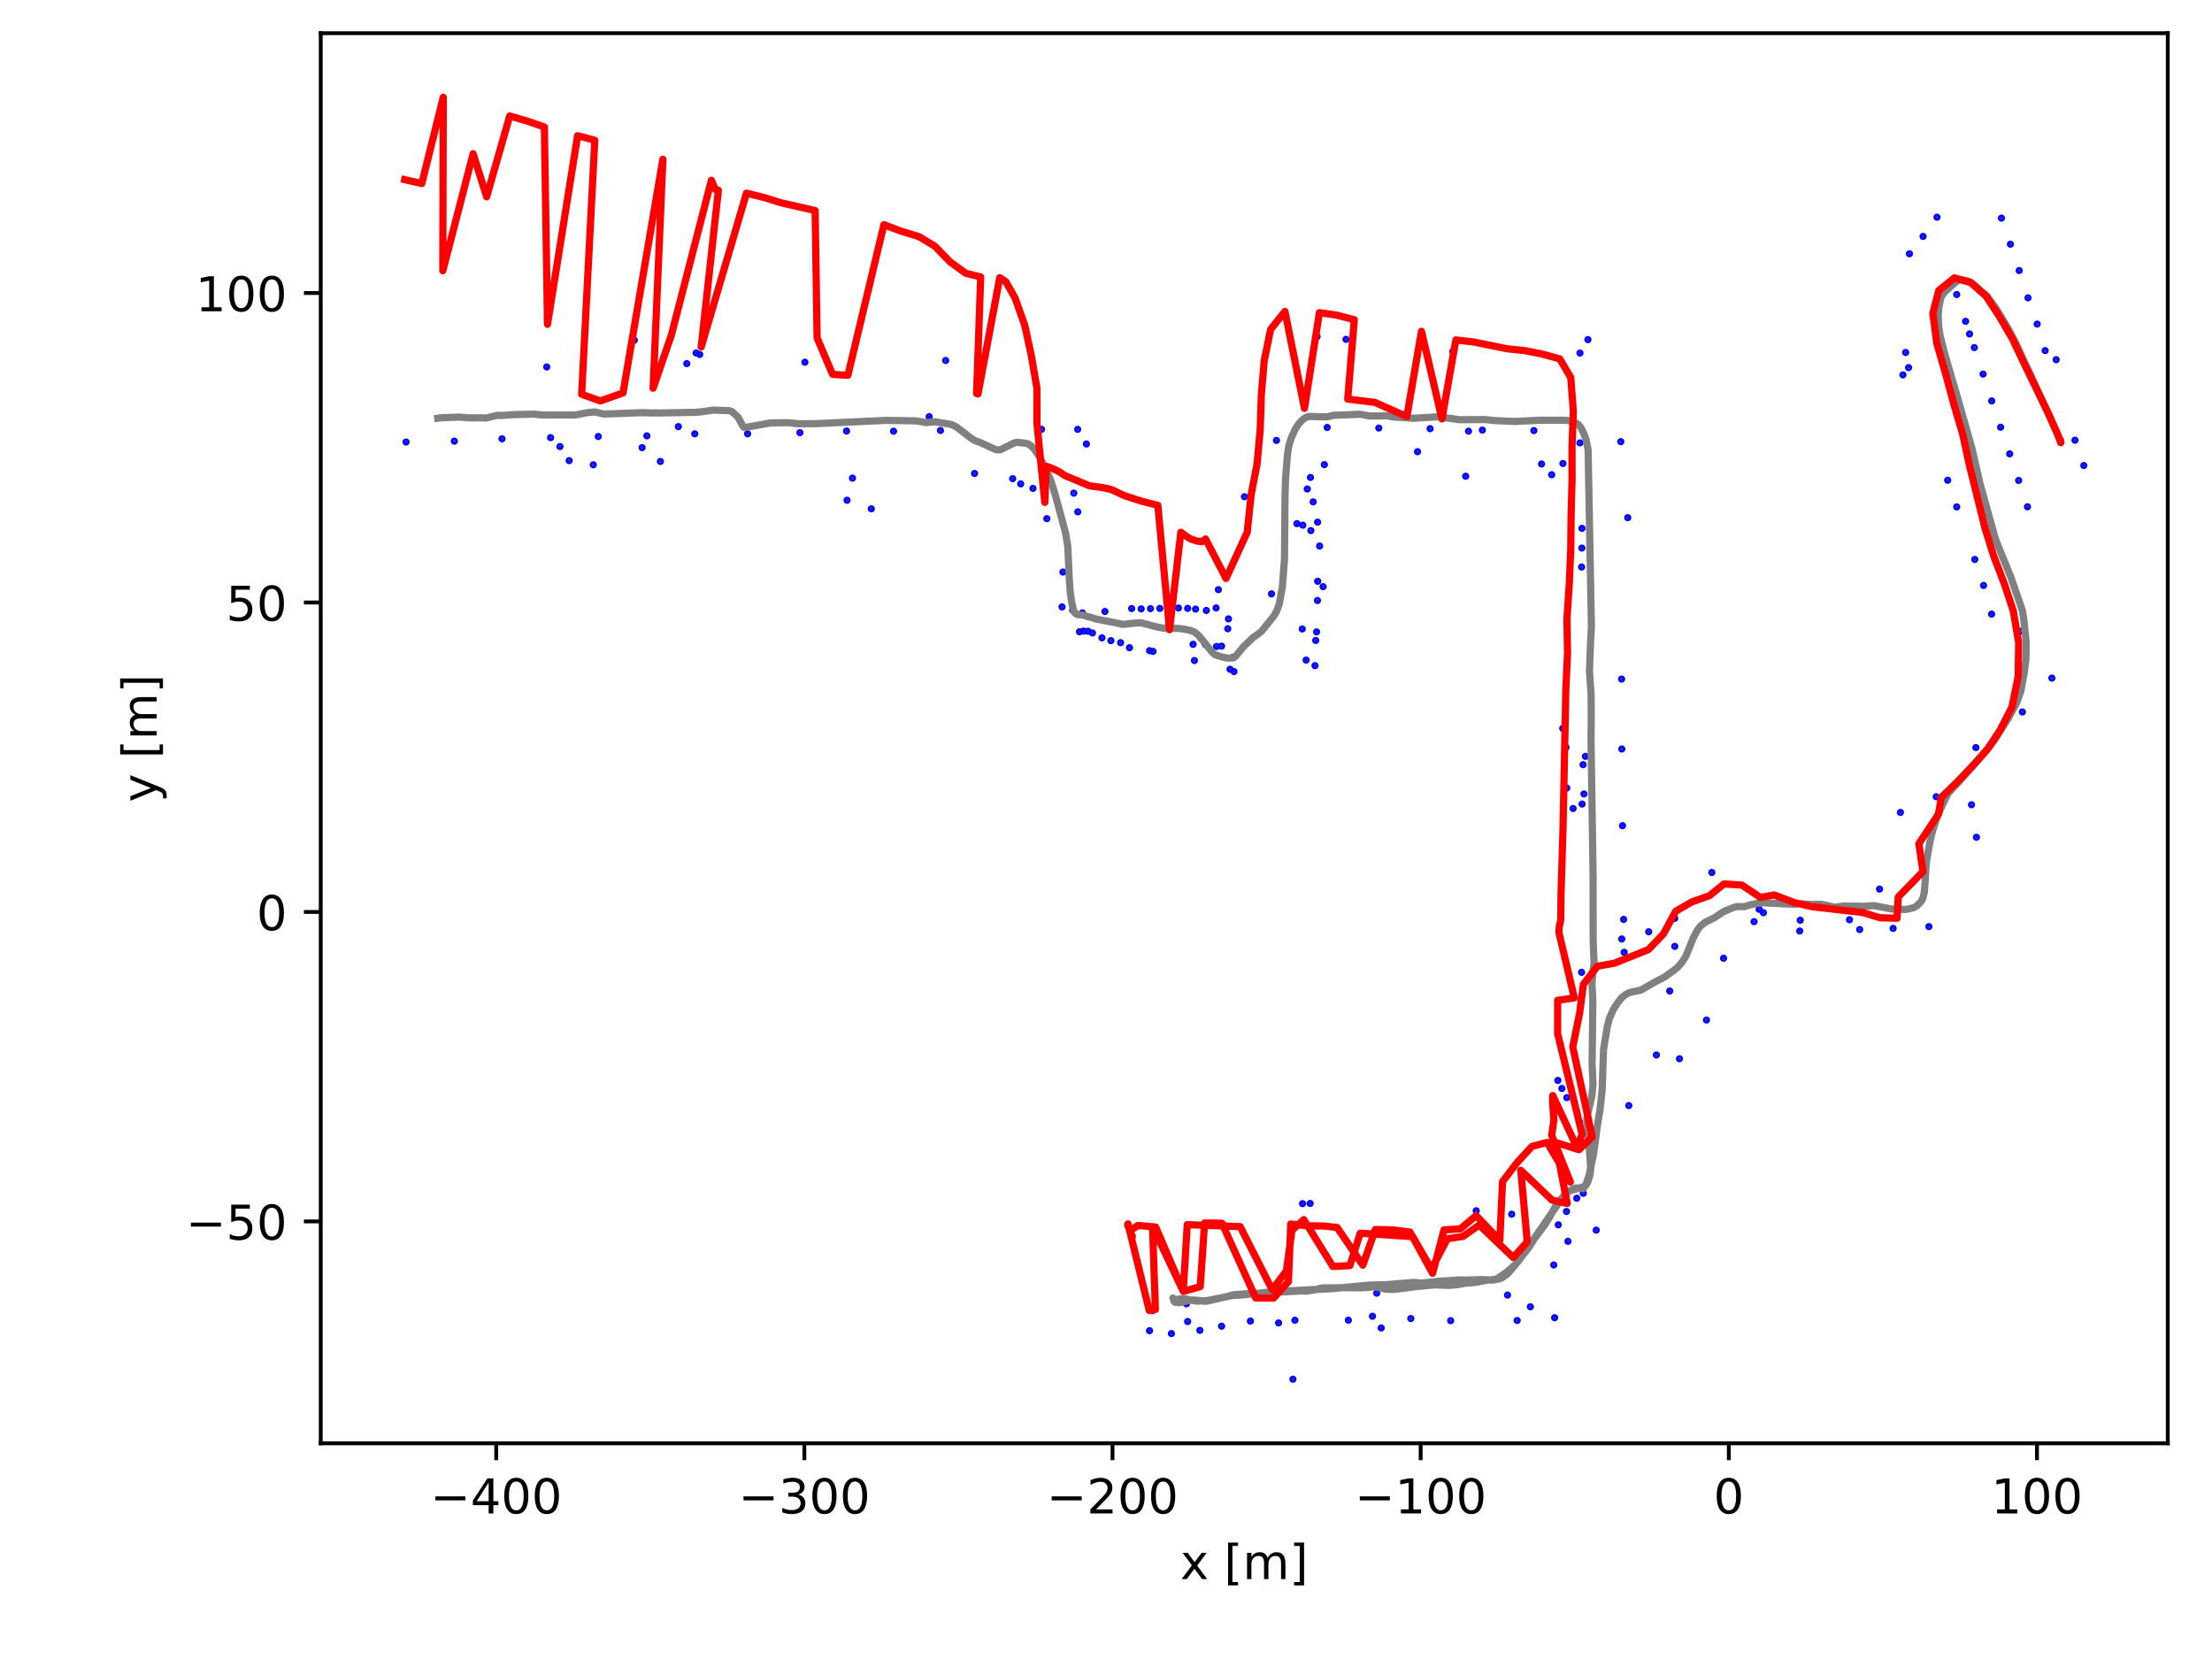 <?xml version="1.0" encoding="utf-8" standalone="no"?>
<!DOCTYPE svg PUBLIC "-//W3C//DTD SVG 1.1//EN"
  "http://www.w3.org/Graphics/SVG/1.1/DTD/svg11.dtd">
<!-- Created with matplotlib (https://matplotlib.org/) -->
<svg height="345.6pt" version="1.1" viewBox="0 0 460.8 345.6" width="460.8pt" xmlns="http://www.w3.org/2000/svg" xmlns:xlink="http://www.w3.org/1999/xlink">
 <defs>
  <style type="text/css">
*{stroke-linecap:butt;stroke-linejoin:round;}
  </style>
 </defs>
 <g id="figure_1">
  <g id="patch_1">
   <path d="M 0 345.6 
L 460.8 345.6 
L 460.8 0 
L 0 0 
z
" style="fill:#ffffff;"/>
  </g>
  <g id="axes_1">
   <g id="patch_2">
    <path d="M 66.816 300.672 
L 451.584 300.672 
L 451.584 6.912 
L 66.816 6.912 
z
" style="fill:#ffffff;"/>
   </g>
   <g id="PathCollection_1">
    <defs>
     <path d="M 0 0.25 
C 0.066 0.25 0.13 0.224 0.177 0.177 
C 0.224 0.13 0.25 0.066 0.25 0 
C 0.25 -0.066 0.224 -0.13 0.177 -0.177 
C 0.13 -0.224 0.066 -0.25 0 -0.25 
C -0.066 -0.25 -0.13 -0.224 -0.177 -0.177 
C -0.224 -0.13 -0.25 -0.066 -0.25 0 
C -0.25 0.066 -0.224 0.13 -0.177 0.177 
C -0.13 0.224 -0.066 0.25 0 0.25 
z
" id="mb27297c314" style="stroke:#0000ff;"/>
    </defs>
    <g clip-path="url(#p3614ee6bca)">
     <use style="fill:#0000ff;stroke:#0000ff;" x="432.252" xlink:href="#mb27297c314" y="91.705"/>
     <use style="fill:#0000ff;stroke:#0000ff;" x="434.095" xlink:href="#mb27297c314" y="96.971"/>
     <use style="fill:#0000ff;stroke:#0000ff;" x="422.361" xlink:href="#mb27297c314" y="105.574"/>
     <use style="fill:#0000ff;stroke:#0000ff;" x="428.337" xlink:href="#mb27297c314" y="74.93"/>
     <use style="fill:#0000ff;stroke:#0000ff;" x="420.519" xlink:href="#mb27297c314" y="100.084"/>
     <use style="fill:#0000ff;stroke:#0000ff;" x="426.044" xlink:href="#mb27297c314" y="73.035"/>
     <use style="fill:#0000ff;stroke:#0000ff;" x="418.654" xlink:href="#mb27297c314" y="94.546"/>
     <use style="fill:#0000ff;stroke:#0000ff;" x="416.764" xlink:href="#mb27297c314" y="88.998"/>
     <use style="fill:#0000ff;stroke:#0000ff;" x="424.383" xlink:href="#mb27297c314" y="67.509"/>
     <use style="fill:#0000ff;stroke:#0000ff;" x="422.474" xlink:href="#mb27297c314" y="62.045"/>
     <use style="fill:#0000ff;stroke:#0000ff;" x="414.91" xlink:href="#mb27297c314" y="83.525"/>
     <use style="fill:#0000ff;stroke:#0000ff;" x="413.113" xlink:href="#mb27297c314" y="77.927"/>
     <use style="fill:#0000ff;stroke:#0000ff;" x="420.637" xlink:href="#mb27297c314" y="56.358"/>
     <use style="fill:#0000ff;stroke:#0000ff;" x="411.285" xlink:href="#mb27297c314" y="72.407"/>
     <use style="fill:#0000ff;stroke:#0000ff;" x="410.293" xlink:href="#mb27297c314" y="69.572"/>
     <use style="fill:#0000ff;stroke:#0000ff;" x="418.807" xlink:href="#mb27297c314" y="50.867"/>
     <use style="fill:#0000ff;stroke:#0000ff;" x="409.463" xlink:href="#mb27297c314" y="66.941"/>
     <use style="fill:#0000ff;stroke:#0000ff;" x="407.616" xlink:href="#mb27297c314" y="61.349"/>
     <use style="fill:#0000ff;stroke:#0000ff;" x="416.938" xlink:href="#mb27297c314" y="45.436"/>
     <use style="fill:#0000ff;stroke:#0000ff;" x="403.512" xlink:href="#mb27297c314" y="45.249"/>
     <use style="fill:#0000ff;stroke:#0000ff;" x="400.606" xlink:href="#mb27297c314" y="49.253"/>
     <use style="fill:#0000ff;stroke:#0000ff;" x="396.978" xlink:href="#mb27297c314" y="73.432"/>
     <use style="fill:#0000ff;stroke:#0000ff;" x="396.419" xlink:href="#mb27297c314" y="78.096"/>
     <use style="fill:#0000ff;stroke:#0000ff;" x="397.771" xlink:href="#mb27297c314" y="52.863"/>
     <use style="fill:#0000ff;stroke:#0000ff;" x="397.594" xlink:href="#mb27297c314" y="76.582"/>
     <use style="fill:#0000ff;stroke:#0000ff;" x="405.737" xlink:href="#mb27297c314" y="100.045"/>
     <use style="fill:#0000ff;stroke:#0000ff;" x="407.622" xlink:href="#mb27297c314" y="105.597"/>
     <use style="fill:#0000ff;stroke:#0000ff;" x="411.385" xlink:href="#mb27297c314" y="116.543"/>
     <use style="fill:#0000ff;stroke:#0000ff;" x="413.21" xlink:href="#mb27297c314" y="121.959"/>
     <use style="fill:#0000ff;stroke:#0000ff;" x="414.889" xlink:href="#mb27297c314" y="127.938"/>
     <use style="fill:#0000ff;stroke:#0000ff;" x="420.847" xlink:href="#mb27297c314" y="131.524"/>
     <use style="fill:#0000ff;stroke:#0000ff;" x="427.446" xlink:href="#mb27297c314" y="141.254"/>
     <use style="fill:#0000ff;stroke:#0000ff;" x="421.294" xlink:href="#mb27297c314" y="148.315"/>
     <use style="fill:#0000ff;stroke:#0000ff;" x="411.607" xlink:href="#mb27297c314" y="155.738"/>
     <use style="fill:#0000ff;stroke:#0000ff;" x="410.699" xlink:href="#mb27297c314" y="167.641"/>
     <use style="fill:#0000ff;stroke:#0000ff;" x="411.731" xlink:href="#mb27297c314" y="174.416"/>
     <use style="fill:#0000ff;stroke:#0000ff;" x="403.35" xlink:href="#mb27297c314" y="165.976"/>
     <use style="fill:#0000ff;stroke:#0000ff;" x="395.895" xlink:href="#mb27297c314" y="169.238"/>
     <use style="fill:#0000ff;stroke:#0000ff;" x="401.831" xlink:href="#mb27297c314" y="193.024"/>
     <use style="fill:#0000ff;stroke:#0000ff;" x="394.369" xlink:href="#mb27297c314" y="193.398"/>
     <use style="fill:#0000ff;stroke:#0000ff;" x="391.54" xlink:href="#mb27297c314" y="185.219"/>
     <use style="fill:#0000ff;stroke:#0000ff;" x="387.407" xlink:href="#mb27297c314" y="193.64"/>
     <use style="fill:#0000ff;stroke:#0000ff;" x="385.286" xlink:href="#mb27297c314" y="191.599"/>
     <use style="fill:#0000ff;stroke:#0000ff;" x="374.914" xlink:href="#mb27297c314" y="193.94"/>
     <use style="fill:#0000ff;stroke:#0000ff;" x="375.02" xlink:href="#mb27297c314" y="191.702"/>
     <use style="fill:#0000ff;stroke:#0000ff;" x="367.352" xlink:href="#mb27297c314" y="190.129"/>
     <use style="fill:#0000ff;stroke:#0000ff;" x="366.461" xlink:href="#mb27297c314" y="189.426"/>
     <use style="fill:#0000ff;stroke:#0000ff;" x="365.402" xlink:href="#mb27297c314" y="191.994"/>
     <use style="fill:#0000ff;stroke:#0000ff;" x="356.608" xlink:href="#mb27297c314" y="181.751"/>
     <use style="fill:#0000ff;stroke:#0000ff;" x="359.046" xlink:href="#mb27297c314" y="199.626"/>
     <use style="fill:#0000ff;stroke:#0000ff;" x="348.867" xlink:href="#mb27297c314" y="191.306"/>
     <use style="fill:#0000ff;stroke:#0000ff;" x="348.888" xlink:href="#mb27297c314" y="197.15"/>
     <use style="fill:#0000ff;stroke:#0000ff;" x="355.486" xlink:href="#mb27297c314" y="212.497"/>
     <use style="fill:#0000ff;stroke:#0000ff;" x="343.453" xlink:href="#mb27297c314" y="194.105"/>
     <use style="fill:#0000ff;stroke:#0000ff;" x="345.053" xlink:href="#mb27297c314" y="219.774"/>
     <use style="fill:#0000ff;stroke:#0000ff;" x="347.835" xlink:href="#mb27297c314" y="206.443"/>
     <use style="fill:#0000ff;stroke:#0000ff;" x="349.864" xlink:href="#mb27297c314" y="220.555"/>
     <use style="fill:#0000ff;stroke:#0000ff;" x="338.341" xlink:href="#mb27297c314" y="198.38"/>
     <use style="fill:#0000ff;stroke:#0000ff;" x="337.843" xlink:href="#mb27297c314" y="195.604"/>
     <use style="fill:#0000ff;stroke:#0000ff;" x="338.231" xlink:href="#mb27297c314" y="191.528"/>
     <use style="fill:#0000ff;stroke:#0000ff;" x="329.467" xlink:href="#mb27297c314" y="202.552"/>
     <use style="fill:#0000ff;stroke:#0000ff;" x="339.303" xlink:href="#mb27297c314" y="230.311"/>
     <use style="fill:#0000ff;stroke:#0000ff;" x="329.062" xlink:href="#mb27297c314" y="233.78"/>
     <use style="fill:#0000ff;stroke:#0000ff;" x="325.367" xlink:href="#mb27297c314" y="226.752"/>
     <use style="fill:#0000ff;stroke:#0000ff;" x="328.473" xlink:href="#mb27297c314" y="249.614"/>
     <use style="fill:#0000ff;stroke:#0000ff;" x="324.53" xlink:href="#mb27297c314" y="225.067"/>
     <use style="fill:#0000ff;stroke:#0000ff;" x="332.519" xlink:href="#mb27297c314" y="256.265"/>
     <use style="fill:#0000ff;stroke:#0000ff;" x="324.619" xlink:href="#mb27297c314" y="255.151"/>
     <use style="fill:#0000ff;stroke:#0000ff;" x="326.329" xlink:href="#mb27297c314" y="252.373"/>
     <use style="fill:#0000ff;stroke:#0000ff;" x="326.637" xlink:href="#mb27297c314" y="258.591"/>
     <use style="fill:#0000ff;stroke:#0000ff;" x="323.676" xlink:href="#mb27297c314" y="263.516"/>
     <use style="fill:#0000ff;stroke:#0000ff;" x="314.914" xlink:href="#mb27297c314" y="252.942"/>
     <use style="fill:#0000ff;stroke:#0000ff;" x="323.857" xlink:href="#mb27297c314" y="274.505"/>
     <use style="fill:#0000ff;stroke:#0000ff;" x="314.048" xlink:href="#mb27297c314" y="269.793"/>
     <use style="fill:#0000ff;stroke:#0000ff;" x="318.801" xlink:href="#mb27297c314" y="272.227"/>
     <use style="fill:#0000ff;stroke:#0000ff;" x="302.197" xlink:href="#mb27297c314" y="275.118"/>
     <use style="fill:#0000ff;stroke:#0000ff;" x="316.05" xlink:href="#mb27297c314" y="275.08"/>
     <use style="fill:#0000ff;stroke:#0000ff;" x="307.521" xlink:href="#mb27297c314" y="252.223"/>
     <use style="fill:#0000ff;stroke:#0000ff;" x="293.893" xlink:href="#mb27297c314" y="274.674"/>
     <use style="fill:#0000ff;stroke:#0000ff;" x="286.795" xlink:href="#mb27297c314" y="269.389"/>
     <use style="fill:#0000ff;stroke:#0000ff;" x="285.907" xlink:href="#mb27297c314" y="274.205"/>
     <use style="fill:#0000ff;stroke:#0000ff;" x="287.728" xlink:href="#mb27297c314" y="276.639"/>
     <use style="fill:#0000ff;stroke:#0000ff;" x="280.885" xlink:href="#mb27297c314" y="275.022"/>
     <use style="fill:#0000ff;stroke:#0000ff;" x="272.929" xlink:href="#mb27297c314" y="250.701"/>
     <use style="fill:#0000ff;stroke:#0000ff;" x="269.751" xlink:href="#mb27297c314" y="275.029"/>
     <use style="fill:#0000ff;stroke:#0000ff;" x="266.352" xlink:href="#mb27297c314" y="275.588"/>
     <use style="fill:#0000ff;stroke:#0000ff;" x="271.349" xlink:href="#mb27297c314" y="250.739"/>
     <use style="fill:#0000ff;stroke:#0000ff;" x="260.48" xlink:href="#mb27297c314" y="275.21"/>
     <use style="fill:#0000ff;stroke:#0000ff;" x="269.339" xlink:href="#mb27297c314" y="287.319"/>
     <use style="fill:#0000ff;stroke:#0000ff;" x="254.476" xlink:href="#mb27297c314" y="276.274"/>
     <use style="fill:#0000ff;stroke:#0000ff;" x="244.029" xlink:href="#mb27297c314" y="277.807"/>
     <use style="fill:#0000ff;stroke:#0000ff;" x="239.469" xlink:href="#mb27297c314" y="277.212"/>
     <use style="fill:#0000ff;stroke:#0000ff;" x="240.071" xlink:href="#mb27297c314" y="273.022"/>
     <use style="fill:#0000ff;stroke:#0000ff;" x="247.152" xlink:href="#mb27297c314" y="271.615"/>
     <use style="fill:#0000ff;stroke:#0000ff;" x="249.96" xlink:href="#mb27297c314" y="277.138"/>
     <use style="fill:#0000ff;stroke:#0000ff;" x="247.41" xlink:href="#mb27297c314" y="275.294"/>
     <use style="fill:#0000ff;stroke:#0000ff;" x="329.822" xlink:href="#mb27297c314" y="248.583"/>
     <use style="fill:#0000ff;stroke:#0000ff;" x="330.806" xlink:href="#mb27297c314" y="238.517"/>
     <use style="fill:#0000ff;stroke:#0000ff;" x="326.401" xlink:href="#mb27297c314" y="228.655"/>
     <use style="fill:#0000ff;stroke:#0000ff;" x="338" xlink:href="#mb27297c314" y="172.008"/>
     <use style="fill:#0000ff;stroke:#0000ff;" x="329.578" xlink:href="#mb27297c314" y="167.502"/>
     <use style="fill:#0000ff;stroke:#0000ff;" x="327.703" xlink:href="#mb27297c314" y="168.428"/>
     <use style="fill:#0000ff;stroke:#0000ff;" x="329.777" xlink:href="#mb27297c314" y="159.29"/>
     <use style="fill:#0000ff;stroke:#0000ff;" x="330.276" xlink:href="#mb27297c314" y="157.567"/>
     <use style="fill:#0000ff;stroke:#0000ff;" x="337.849" xlink:href="#mb27297c314" y="156.031"/>
     <use style="fill:#0000ff;stroke:#0000ff;" x="329.973" xlink:href="#mb27297c314" y="165.396"/>
     <use style="fill:#0000ff;stroke:#0000ff;" x="326.386" xlink:href="#mb27297c314" y="164.168"/>
     <use style="fill:#0000ff;stroke:#0000ff;" x="325.546" xlink:href="#mb27297c314" y="151.733"/>
     <use style="fill:#0000ff;stroke:#0000ff;" x="326.231" xlink:href="#mb27297c314" y="155.711"/>
     <use style="fill:#0000ff;stroke:#0000ff;" x="337.803" xlink:href="#mb27297c314" y="141.469"/>
     <use style="fill:#0000ff;stroke:#0000ff;" x="329.478" xlink:href="#mb27297c314" y="118.131"/>
     <use style="fill:#0000ff;stroke:#0000ff;" x="329.527" xlink:href="#mb27297c314" y="114.172"/>
     <use style="fill:#0000ff;stroke:#0000ff;" x="339.085" xlink:href="#mb27297c314" y="107.841"/>
     <use style="fill:#0000ff;stroke:#0000ff;" x="329.546" xlink:href="#mb27297c314" y="110.068"/>
     <use style="fill:#0000ff;stroke:#0000ff;" x="323.241" xlink:href="#mb27297c314" y="98.895"/>
     <use style="fill:#0000ff;stroke:#0000ff;" x="325.589" xlink:href="#mb27297c314" y="96.554"/>
     <use style="fill:#0000ff;stroke:#0000ff;" x="329.125" xlink:href="#mb27297c314" y="92.258"/>
     <use style="fill:#0000ff;stroke:#0000ff;" x="337.634" xlink:href="#mb27297c314" y="92.002"/>
     <use style="fill:#0000ff;stroke:#0000ff;" x="329.135" xlink:href="#mb27297c314" y="73.547"/>
     <use style="fill:#0000ff;stroke:#0000ff;" x="321.134" xlink:href="#mb27297c314" y="96.653"/>
     <use style="fill:#0000ff;stroke:#0000ff;" x="330.794" xlink:href="#mb27297c314" y="70.745"/>
     <use style="fill:#0000ff;stroke:#0000ff;" x="319.534" xlink:href="#mb27297c314" y="89.696"/>
     <use style="fill:#0000ff;stroke:#0000ff;" x="308.804" xlink:href="#mb27297c314" y="89.6"/>
     <use style="fill:#0000ff;stroke:#0000ff;" x="305.916" xlink:href="#mb27297c314" y="89.822"/>
     <use style="fill:#0000ff;stroke:#0000ff;" x="305.323" xlink:href="#mb27297c314" y="99.209"/>
     <use style="fill:#0000ff;stroke:#0000ff;" x="302.642" xlink:href="#mb27297c314" y="73.221"/>
     <use style="fill:#0000ff;stroke:#0000ff;" x="297.92" xlink:href="#mb27297c314" y="89.3"/>
     <use style="fill:#0000ff;stroke:#0000ff;" x="295.29" xlink:href="#mb27297c314" y="94.097"/>
     <use style="fill:#0000ff;stroke:#0000ff;" x="287.232" xlink:href="#mb27297c314" y="89.17"/>
     <use style="fill:#0000ff;stroke:#0000ff;" x="280.399" xlink:href="#mb27297c314" y="70.694"/>
     <use style="fill:#0000ff;stroke:#0000ff;" x="276.476" xlink:href="#mb27297c314" y="89.049"/>
     <use style="fill:#0000ff;stroke:#0000ff;" x="275.885" xlink:href="#mb27297c314" y="96.787"/>
     <use style="fill:#0000ff;stroke:#0000ff;" x="274.369" xlink:href="#mb27297c314" y="70.142"/>
     <use style="fill:#0000ff;stroke:#0000ff;" x="272.992" xlink:href="#mb27297c314" y="99.462"/>
     <use style="fill:#0000ff;stroke:#0000ff;" x="273.56" xlink:href="#mb27297c314" y="104.545"/>
     <use style="fill:#0000ff;stroke:#0000ff;" x="265.907" xlink:href="#mb27297c314" y="91.753"/>
     <use style="fill:#0000ff;stroke:#0000ff;" x="272.325" xlink:href="#mb27297c314" y="101.868"/>
     <use style="fill:#0000ff;stroke:#0000ff;" x="270.173" xlink:href="#mb27297c314" y="109.083"/>
     <use style="fill:#0000ff;stroke:#0000ff;" x="274.478" xlink:href="#mb27297c314" y="108.77"/>
     <use style="fill:#0000ff;stroke:#0000ff;" x="273.071" xlink:href="#mb27297c314" y="110.532"/>
     <use style="fill:#0000ff;stroke:#0000ff;" x="271.392" xlink:href="#mb27297c314" y="109.405"/>
     <use style="fill:#0000ff;stroke:#0000ff;" x="274.899" xlink:href="#mb27297c314" y="113.75"/>
     <use style="fill:#0000ff;stroke:#0000ff;" x="259.237" xlink:href="#mb27297c314" y="103.47"/>
     <use style="fill:#0000ff;stroke:#0000ff;" x="274.496" xlink:href="#mb27297c314" y="121.09"/>
     <use style="fill:#0000ff;stroke:#0000ff;" x="275.623" xlink:href="#mb27297c314" y="122.209"/>
     <use style="fill:#0000ff;stroke:#0000ff;" x="264.88" xlink:href="#mb27297c314" y="123.713"/>
     <use style="fill:#0000ff;stroke:#0000ff;" x="274.453" xlink:href="#mb27297c314" y="125.097"/>
     <use style="fill:#0000ff;stroke:#0000ff;" x="271.284" xlink:href="#mb27297c314" y="131.025"/>
     <use style="fill:#0000ff;stroke:#0000ff;" x="274.266" xlink:href="#mb27297c314" y="131.633"/>
     <use style="fill:#0000ff;stroke:#0000ff;" x="274.085" xlink:href="#mb27297c314" y="133.415"/>
     <use style="fill:#0000ff;stroke:#0000ff;" x="272.094" xlink:href="#mb27297c314" y="137.508"/>
     <use style="fill:#0000ff;stroke:#0000ff;" x="273.94" xlink:href="#mb27297c314" y="138.663"/>
     <use style="fill:#0000ff;stroke:#0000ff;" x="257.059" xlink:href="#mb27297c314" y="139.902"/>
     <use style="fill:#0000ff;stroke:#0000ff;" x="256.24" xlink:href="#mb27297c314" y="139.415"/>
     <use style="fill:#0000ff;stroke:#0000ff;" x="255.912" xlink:href="#mb27297c314" y="128.921"/>
     <use style="fill:#0000ff;stroke:#0000ff;" x="256.877" xlink:href="#mb27297c314" y="136.924"/>
     <use style="fill:#0000ff;stroke:#0000ff;" x="253.33" xlink:href="#mb27297c314" y="126.643"/>
     <use style="fill:#0000ff;stroke:#0000ff;" x="254.474" xlink:href="#mb27297c314" y="134.597"/>
     <use style="fill:#0000ff;stroke:#0000ff;" x="251.305" xlink:href="#mb27297c314" y="127.171"/>
     <use style="fill:#0000ff;stroke:#0000ff;" x="255.769" xlink:href="#mb27297c314" y="130.974"/>
     <use style="fill:#0000ff;stroke:#0000ff;" x="248.819" xlink:href="#mb27297c314" y="137.599"/>
     <use style="fill:#0000ff;stroke:#0000ff;" x="253.439" xlink:href="#mb27297c314" y="134.671"/>
     <use style="fill:#0000ff;stroke:#0000ff;" x="247.41" xlink:href="#mb27297c314" y="126.733"/>
     <use style="fill:#0000ff;stroke:#0000ff;" x="253.808" xlink:href="#mb27297c314" y="122.836"/>
     <use style="fill:#0000ff;stroke:#0000ff;" x="249.059" xlink:href="#mb27297c314" y="126.887"/>
     <use style="fill:#0000ff;stroke:#0000ff;" x="245.495" xlink:href="#mb27297c314" y="126.651"/>
     <use style="fill:#0000ff;stroke:#0000ff;" x="243.541" xlink:href="#mb27297c314" y="126.649"/>
     <use style="fill:#0000ff;stroke:#0000ff;" x="248.541" xlink:href="#mb27297c314" y="134.222"/>
     <use style="fill:#0000ff;stroke:#0000ff;" x="239.669" xlink:href="#mb27297c314" y="126.792"/>
     <use style="fill:#0000ff;stroke:#0000ff;" x="241.615" xlink:href="#mb27297c314" y="126.742"/>
     <use style="fill:#0000ff;stroke:#0000ff;" x="239.472" xlink:href="#mb27297c314" y="135.546"/>
     <use style="fill:#0000ff;stroke:#0000ff;" x="237.73" xlink:href="#mb27297c314" y="126.84"/>
     <use style="fill:#0000ff;stroke:#0000ff;" x="251.122" xlink:href="#mb27297c314" y="134.306"/>
     <use style="fill:#0000ff;stroke:#0000ff;" x="240.202" xlink:href="#mb27297c314" y="135.708"/>
     <use style="fill:#0000ff;stroke:#0000ff;" x="235.291" xlink:href="#mb27297c314" y="134.932"/>
     <use style="fill:#0000ff;stroke:#0000ff;" x="235.745" xlink:href="#mb27297c314" y="126.772"/>
     <use style="fill:#0000ff;stroke:#0000ff;" x="230.184" xlink:href="#mb27297c314" y="127.385"/>
     <use style="fill:#0000ff;stroke:#0000ff;" x="231.424" xlink:href="#mb27297c314" y="133.46"/>
     <use style="fill:#0000ff;stroke:#0000ff;" x="229.556" xlink:href="#mb27297c314" y="132.875"/>
     <use style="fill:#0000ff;stroke:#0000ff;" x="227.575" xlink:href="#mb27297c314" y="131.859"/>
     <use style="fill:#0000ff;stroke:#0000ff;" x="225.719" xlink:href="#mb27297c314" y="131.469"/>
     <use style="fill:#0000ff;stroke:#0000ff;" x="226.654" xlink:href="#mb27297c314" y="131.498"/>
     <use style="fill:#0000ff;stroke:#0000ff;" x="225.48" xlink:href="#mb27297c314" y="127.679"/>
     <use style="fill:#0000ff;stroke:#0000ff;" x="224.876" xlink:href="#mb27297c314" y="131.606"/>
     <use style="fill:#0000ff;stroke:#0000ff;" x="233.44" xlink:href="#mb27297c314" y="133.883"/>
     <use style="fill:#0000ff;stroke:#0000ff;" x="221.244" xlink:href="#mb27297c314" y="126.434"/>
     <use style="fill:#0000ff;stroke:#0000ff;" x="221.429" xlink:href="#mb27297c314" y="119.17"/>
     <use style="fill:#0000ff;stroke:#0000ff;" x="223.459" xlink:href="#mb27297c314" y="127.103"/>
     <use style="fill:#0000ff;stroke:#0000ff;" x="224.524" xlink:href="#mb27297c314" y="106.626"/>
     <use style="fill:#0000ff;stroke:#0000ff;" x="218.078" xlink:href="#mb27297c314" y="108.044"/>
     <use style="fill:#0000ff;stroke:#0000ff;" x="223.689" xlink:href="#mb27297c314" y="102.731"/>
     <use style="fill:#0000ff;stroke:#0000ff;" x="215.184" xlink:href="#mb27297c314" y="101.746"/>
     <use style="fill:#0000ff;stroke:#0000ff;" x="212.63" xlink:href="#mb27297c314" y="100.797"/>
     <use style="fill:#0000ff;stroke:#0000ff;" x="224.498" xlink:href="#mb27297c314" y="89.44"/>
     <use style="fill:#0000ff;stroke:#0000ff;" x="226.318" xlink:href="#mb27297c314" y="92.487"/>
     <use style="fill:#0000ff;stroke:#0000ff;" x="210.961" xlink:href="#mb27297c314" y="99.711"/>
     <use style="fill:#0000ff;stroke:#0000ff;" x="216.962" xlink:href="#mb27297c314" y="89.444"/>
     <use style="fill:#0000ff;stroke:#0000ff;" x="203.017" xlink:href="#mb27297c314" y="98.63"/>
     <use style="fill:#0000ff;stroke:#0000ff;" x="196.996" xlink:href="#mb27297c314" y="75.099"/>
     <use style="fill:#0000ff;stroke:#0000ff;" x="195.913" xlink:href="#mb27297c314" y="89.681"/>
     <use style="fill:#0000ff;stroke:#0000ff;" x="193.56" xlink:href="#mb27297c314" y="86.794"/>
     <use style="fill:#0000ff;stroke:#0000ff;" x="186.144" xlink:href="#mb27297c314" y="89.831"/>
     <use style="fill:#0000ff;stroke:#0000ff;" x="181.509" xlink:href="#mb27297c314" y="105.993"/>
     <use style="fill:#0000ff;stroke:#0000ff;" x="177.584" xlink:href="#mb27297c314" y="99.605"/>
     <use style="fill:#0000ff;stroke:#0000ff;" x="176.351" xlink:href="#mb27297c314" y="89.794"/>
     <use style="fill:#0000ff;stroke:#0000ff;" x="176.458" xlink:href="#mb27297c314" y="104.212"/>
     <use style="fill:#0000ff;stroke:#0000ff;" x="167.676" xlink:href="#mb27297c314" y="75.453"/>
     <use style="fill:#0000ff;stroke:#0000ff;" x="166.638" xlink:href="#mb27297c314" y="90.134"/>
     <use style="fill:#0000ff;stroke:#0000ff;" x="155.744" xlink:href="#mb27297c314" y="90.365"/>
     <use style="fill:#0000ff;stroke:#0000ff;" x="143.072" xlink:href="#mb27297c314" y="75.752"/>
     <use style="fill:#0000ff;stroke:#0000ff;" x="144.73" xlink:href="#mb27297c314" y="90.373"/>
     <use style="fill:#0000ff;stroke:#0000ff;" x="145.764" xlink:href="#mb27297c314" y="73.843"/>
     <use style="fill:#0000ff;stroke:#0000ff;" x="145.015" xlink:href="#mb27297c314" y="73.536"/>
     <use style="fill:#0000ff;stroke:#0000ff;" x="141.316" xlink:href="#mb27297c314" y="88.872"/>
     <use style="fill:#0000ff;stroke:#0000ff;" x="134.754" xlink:href="#mb27297c314" y="90.796"/>
     <use style="fill:#0000ff;stroke:#0000ff;" x="133.756" xlink:href="#mb27297c314" y="93.254"/>
     <use style="fill:#0000ff;stroke:#0000ff;" x="137.568" xlink:href="#mb27297c314" y="96.126"/>
     <use style="fill:#0000ff;stroke:#0000ff;" x="132.138" xlink:href="#mb27297c314" y="70.862"/>
     <use style="fill:#0000ff;stroke:#0000ff;" x="124.633" xlink:href="#mb27297c314" y="90.931"/>
     <use style="fill:#0000ff;stroke:#0000ff;" x="123.59" xlink:href="#mb27297c314" y="96.823"/>
     <use style="fill:#0000ff;stroke:#0000ff;" x="118.565" xlink:href="#mb27297c314" y="95.956"/>
     <use style="fill:#0000ff;stroke:#0000ff;" x="113.896" xlink:href="#mb27297c314" y="76.444"/>
     <use style="fill:#0000ff;stroke:#0000ff;" x="114.695" xlink:href="#mb27297c314" y="91.171"/>
     <use style="fill:#0000ff;stroke:#0000ff;" x="116.649" xlink:href="#mb27297c314" y="93.027"/>
     <use style="fill:#0000ff;stroke:#0000ff;" x="104.58" xlink:href="#mb27297c314" y="91.411"/>
     <use style="fill:#0000ff;stroke:#0000ff;" x="94.644" xlink:href="#mb27297c314" y="91.901"/>
     <use style="fill:#0000ff;stroke:#0000ff;" x="84.587" xlink:href="#mb27297c314" y="92.082"/>
    </g>
   </g>
   <g id="matplotlib.axis_1">
    <g id="xtick_1">
     <g id="line2d_1">
      <defs>
       <path d="M 0 0 
L 0 3.5 
" id="m4f5805e1fb" style="stroke:#000000;stroke-width:0.8;"/>
      </defs>
      <g>
       <use style="stroke:#000000;stroke-width:0.8;" x="103.369" xlink:href="#m4f5805e1fb" y="300.672"/>
      </g>
     </g>
     <g id="text_1">
      <!-- −400 -->
      <defs>
       <path d="M 10.594 35.5 
L 73.188 35.5 
L 73.188 27.203 
L 10.594 27.203 
z
" id="DejaVuSans-8722"/>
       <path d="M 37.797 64.312 
L 12.891 25.391 
L 37.797 25.391 
z
M 35.203 72.906 
L 47.609 72.906 
L 47.609 25.391 
L 58.016 25.391 
L 58.016 17.188 
L 47.609 17.188 
L 47.609 0 
L 37.797 0 
L 37.797 17.188 
L 4.891 17.188 
L 4.891 26.703 
z
" id="DejaVuSans-52"/>
       <path d="M 31.781 66.406 
Q 24.172 66.406 20.328 58.906 
Q 16.5 51.422 16.5 36.375 
Q 16.5 21.391 20.328 13.891 
Q 24.172 6.391 31.781 6.391 
Q 39.453 6.391 43.281 13.891 
Q 47.125 21.391 47.125 36.375 
Q 47.125 51.422 43.281 58.906 
Q 39.453 66.406 31.781 66.406 
z
M 31.781 74.219 
Q 44.047 74.219 50.516 64.516 
Q 56.984 54.828 56.984 36.375 
Q 56.984 17.969 50.516 8.266 
Q 44.047 -1.422 31.781 -1.422 
Q 19.531 -1.422 13.062 8.266 
Q 6.594 17.969 6.594 36.375 
Q 6.594 54.828 13.062 64.516 
Q 19.531 74.219 31.781 74.219 
z
" id="DejaVuSans-48"/>
      </defs>
      <g transform="translate(89.635 315.27)scale(0.1 -0.1)">
       <use xlink:href="#DejaVuSans-8722"/>
       <use x="83.789" xlink:href="#DejaVuSans-52"/>
       <use x="147.412" xlink:href="#DejaVuSans-48"/>
       <use x="211.035" xlink:href="#DejaVuSans-48"/>
      </g>
     </g>
    </g>
    <g id="xtick_2">
     <g id="line2d_2">
      <g>
       <use style="stroke:#000000;stroke-width:0.8;" x="167.562" xlink:href="#m4f5805e1fb" y="300.672"/>
      </g>
     </g>
     <g id="text_2">
      <!-- −300 -->
      <defs>
       <path d="M 40.578 39.312 
Q 47.656 37.797 51.625 33 
Q 55.609 28.219 55.609 21.188 
Q 55.609 10.406 48.188 4.484 
Q 40.766 -1.422 27.094 -1.422 
Q 22.516 -1.422 17.656 -0.516 
Q 12.797 0.391 7.625 2.203 
L 7.625 11.719 
Q 11.719 9.328 16.594 8.109 
Q 21.484 6.891 26.812 6.891 
Q 36.078 6.891 40.938 10.547 
Q 45.797 14.203 45.797 21.188 
Q 45.797 27.641 41.281 31.266 
Q 36.766 34.906 28.719 34.906 
L 20.219 34.906 
L 20.219 43.016 
L 29.109 43.016 
Q 36.375 43.016 40.234 45.922 
Q 44.094 48.828 44.094 54.297 
Q 44.094 59.906 40.109 62.906 
Q 36.141 65.922 28.719 65.922 
Q 24.656 65.922 20.016 65.031 
Q 15.375 64.156 9.812 62.312 
L 9.812 71.094 
Q 15.438 72.656 20.344 73.438 
Q 25.25 74.219 29.594 74.219 
Q 40.828 74.219 47.359 69.109 
Q 53.906 64.016 53.906 55.328 
Q 53.906 49.266 50.438 45.094 
Q 46.969 40.922 40.578 39.312 
z
" id="DejaVuSans-51"/>
      </defs>
      <g transform="translate(153.829 315.27)scale(0.1 -0.1)">
       <use xlink:href="#DejaVuSans-8722"/>
       <use x="83.789" xlink:href="#DejaVuSans-51"/>
       <use x="147.412" xlink:href="#DejaVuSans-48"/>
       <use x="211.035" xlink:href="#DejaVuSans-48"/>
      </g>
     </g>
    </g>
    <g id="xtick_3">
     <g id="line2d_3">
      <g>
       <use style="stroke:#000000;stroke-width:0.8;" x="231.756" xlink:href="#m4f5805e1fb" y="300.672"/>
      </g>
     </g>
     <g id="text_3">
      <!-- −200 -->
      <defs>
       <path d="M 19.188 8.297 
L 53.609 8.297 
L 53.609 0 
L 7.328 0 
L 7.328 8.297 
Q 12.938 14.109 22.625 23.891 
Q 32.328 33.688 34.812 36.531 
Q 39.547 41.844 41.422 45.531 
Q 43.312 49.219 43.312 52.781 
Q 43.312 58.594 39.234 62.25 
Q 35.156 65.922 28.609 65.922 
Q 23.969 65.922 18.812 64.312 
Q 13.672 62.703 7.812 59.422 
L 7.812 69.391 
Q 13.766 71.781 18.938 73 
Q 24.125 74.219 28.422 74.219 
Q 39.75 74.219 46.484 68.547 
Q 53.219 62.891 53.219 53.422 
Q 53.219 48.922 51.531 44.891 
Q 49.859 40.875 45.406 35.406 
Q 44.188 33.984 37.641 27.219 
Q 31.109 20.453 19.188 8.297 
z
" id="DejaVuSans-50"/>
      </defs>
      <g transform="translate(218.023 315.27)scale(0.1 -0.1)">
       <use xlink:href="#DejaVuSans-8722"/>
       <use x="83.789" xlink:href="#DejaVuSans-50"/>
       <use x="147.412" xlink:href="#DejaVuSans-48"/>
       <use x="211.035" xlink:href="#DejaVuSans-48"/>
      </g>
     </g>
    </g>
    <g id="xtick_4">
     <g id="line2d_4">
      <g>
       <use style="stroke:#000000;stroke-width:0.8;" x="295.95" xlink:href="#m4f5805e1fb" y="300.672"/>
      </g>
     </g>
     <g id="text_4">
      <!-- −100 -->
      <defs>
       <path d="M 12.406 8.297 
L 28.516 8.297 
L 28.516 63.922 
L 10.984 60.406 
L 10.984 69.391 
L 28.422 72.906 
L 38.281 72.906 
L 38.281 8.297 
L 54.391 8.297 
L 54.391 0 
L 12.406 0 
z
" id="DejaVuSans-49"/>
      </defs>
      <g transform="translate(282.216 315.27)scale(0.1 -0.1)">
       <use xlink:href="#DejaVuSans-8722"/>
       <use x="83.789" xlink:href="#DejaVuSans-49"/>
       <use x="147.412" xlink:href="#DejaVuSans-48"/>
       <use x="211.035" xlink:href="#DejaVuSans-48"/>
      </g>
     </g>
    </g>
    <g id="xtick_5">
     <g id="line2d_5">
      <g>
       <use style="stroke:#000000;stroke-width:0.8;" x="360.144" xlink:href="#m4f5805e1fb" y="300.672"/>
      </g>
     </g>
     <g id="text_5">
      <!-- 0 -->
      <g transform="translate(356.963 315.27)scale(0.1 -0.1)">
       <use xlink:href="#DejaVuSans-48"/>
      </g>
     </g>
    </g>
    <g id="xtick_6">
     <g id="line2d_6">
      <g>
       <use style="stroke:#000000;stroke-width:0.8;" x="424.338" xlink:href="#m4f5805e1fb" y="300.672"/>
      </g>
     </g>
     <g id="text_6">
      <!-- 100 -->
      <g transform="translate(414.794 315.27)scale(0.1 -0.1)">
       <use xlink:href="#DejaVuSans-49"/>
       <use x="63.623" xlink:href="#DejaVuSans-48"/>
       <use x="127.246" xlink:href="#DejaVuSans-48"/>
      </g>
     </g>
    </g>
    <g id="text_7">
     <!-- x [m] -->
     <defs>
      <path d="M 54.891 54.688 
L 35.109 28.078 
L 55.906 0 
L 45.312 0 
L 29.391 21.484 
L 13.484 0 
L 2.875 0 
L 24.125 28.609 
L 4.688 54.688 
L 15.281 54.688 
L 29.781 35.203 
L 44.281 54.688 
z
" id="DejaVuSans-120"/>
      <path id="DejaVuSans-32"/>
      <path d="M 8.594 75.984 
L 29.297 75.984 
L 29.297 69 
L 17.578 69 
L 17.578 -6.203 
L 29.297 -6.203 
L 29.297 -13.188 
L 8.594 -13.188 
z
" id="DejaVuSans-91"/>
      <path d="M 52 44.188 
Q 55.375 50.25 60.062 53.125 
Q 64.75 56 71.094 56 
Q 79.641 56 84.281 50.016 
Q 88.922 44.047 88.922 33.016 
L 88.922 0 
L 79.891 0 
L 79.891 32.719 
Q 79.891 40.578 77.094 44.375 
Q 74.312 48.188 68.609 48.188 
Q 61.625 48.188 57.562 43.547 
Q 53.516 38.922 53.516 30.906 
L 53.516 0 
L 44.484 0 
L 44.484 32.719 
Q 44.484 40.625 41.703 44.406 
Q 38.922 48.188 33.109 48.188 
Q 26.219 48.188 22.156 43.531 
Q 18.109 38.875 18.109 30.906 
L 18.109 0 
L 9.078 0 
L 9.078 54.688 
L 18.109 54.688 
L 18.109 46.188 
Q 21.188 51.219 25.484 53.609 
Q 29.781 56 35.688 56 
Q 41.656 56 45.828 52.969 
Q 50 49.953 52 44.188 
z
" id="DejaVuSans-109"/>
      <path d="M 30.422 75.984 
L 30.422 -13.188 
L 9.719 -13.188 
L 9.719 -6.203 
L 21.391 -6.203 
L 21.391 69 
L 9.719 69 
L 9.719 75.984 
z
" id="DejaVuSans-93"/>
     </defs>
     <g transform="translate(245.88 328.949)scale(0.1 -0.1)">
      <use xlink:href="#DejaVuSans-120"/>
      <use x="59.18" xlink:href="#DejaVuSans-32"/>
      <use x="90.967" xlink:href="#DejaVuSans-91"/>
      <use x="129.98" xlink:href="#DejaVuSans-109"/>
      <use x="227.393" xlink:href="#DejaVuSans-93"/>
     </g>
    </g>
   </g>
   <g id="matplotlib.axis_2">
    <g id="ytick_1">
     <g id="line2d_7">
      <defs>
       <path d="M 0 0 
L -3.5 0 
" id="mb963e91aba" style="stroke:#000000;stroke-width:0.8;"/>
      </defs>
      <g>
       <use style="stroke:#000000;stroke-width:0.8;" x="66.816" xlink:href="#mb963e91aba" y="254.441"/>
      </g>
     </g>
     <g id="text_8">
      <!-- −50 -->
      <defs>
       <path d="M 10.797 72.906 
L 49.516 72.906 
L 49.516 64.594 
L 19.828 64.594 
L 19.828 46.734 
Q 21.969 47.469 24.109 47.828 
Q 26.266 48.188 28.422 48.188 
Q 40.625 48.188 47.75 41.5 
Q 54.891 34.812 54.891 23.391 
Q 54.891 11.625 47.562 5.094 
Q 40.234 -1.422 26.906 -1.422 
Q 22.312 -1.422 17.547 -0.641 
Q 12.797 0.141 7.719 1.703 
L 7.719 11.625 
Q 12.109 9.234 16.797 8.062 
Q 21.484 6.891 26.703 6.891 
Q 35.156 6.891 40.078 11.328 
Q 45.016 15.766 45.016 23.391 
Q 45.016 31 40.078 35.438 
Q 35.156 39.891 26.703 39.891 
Q 22.75 39.891 18.812 39.016 
Q 14.891 38.141 10.797 36.281 
z
" id="DejaVuSans-53"/>
      </defs>
      <g transform="translate(38.711 258.24)scale(0.1 -0.1)">
       <use xlink:href="#DejaVuSans-8722"/>
       <use x="83.789" xlink:href="#DejaVuSans-53"/>
       <use x="147.412" xlink:href="#DejaVuSans-48"/>
      </g>
     </g>
    </g>
    <g id="ytick_2">
     <g id="line2d_8">
      <g>
       <use style="stroke:#000000;stroke-width:0.8;" x="66.816" xlink:href="#mb963e91aba" y="189.975"/>
      </g>
     </g>
     <g id="text_9">
      <!-- 0 -->
      <g transform="translate(53.453 193.774)scale(0.1 -0.1)">
       <use xlink:href="#DejaVuSans-48"/>
      </g>
     </g>
    </g>
    <g id="ytick_3">
     <g id="line2d_9">
      <g>
       <use style="stroke:#000000;stroke-width:0.8;" x="66.816" xlink:href="#mb963e91aba" y="125.509"/>
      </g>
     </g>
     <g id="text_10">
      <!-- 50 -->
      <g transform="translate(47.091 129.308)scale(0.1 -0.1)">
       <use xlink:href="#DejaVuSans-53"/>
       <use x="63.623" xlink:href="#DejaVuSans-48"/>
      </g>
     </g>
    </g>
    <g id="ytick_4">
     <g id="line2d_10">
      <g>
       <use style="stroke:#000000;stroke-width:0.8;" x="66.816" xlink:href="#mb963e91aba" y="61.043"/>
      </g>
     </g>
     <g id="text_11">
      <!-- 100 -->
      <g transform="translate(40.728 64.842)scale(0.1 -0.1)">
       <use xlink:href="#DejaVuSans-49"/>
       <use x="63.623" xlink:href="#DejaVuSans-48"/>
       <use x="127.246" xlink:href="#DejaVuSans-48"/>
      </g>
     </g>
    </g>
    <g id="text_12">
     <!-- y [m] -->
     <defs>
      <path d="M 32.172 -5.078 
Q 28.375 -14.844 24.75 -17.812 
Q 21.141 -20.797 15.094 -20.797 
L 7.906 -20.797 
L 7.906 -13.281 
L 13.188 -13.281 
Q 16.891 -13.281 18.938 -11.516 
Q 21 -9.766 23.484 -3.219 
L 25.094 0.875 
L 2.984 54.688 
L 12.5 54.688 
L 29.594 11.922 
L 46.688 54.688 
L 56.203 54.688 
z
" id="DejaVuSans-121"/>
     </defs>
     <g transform="translate(32.632 167.112)rotate(-90)scale(0.1 -0.1)">
      <use xlink:href="#DejaVuSans-121"/>
      <use x="59.18" xlink:href="#DejaVuSans-32"/>
      <use x="90.967" xlink:href="#DejaVuSans-91"/>
      <use x="129.98" xlink:href="#DejaVuSans-109"/>
      <use x="227.393" xlink:href="#DejaVuSans-93"/>
     </g>
    </g>
   </g>
   <g id="line2d_11">
    <path clip-path="url(#p3614ee6bca)" d="M 429.296 92.207 
L 429.301 92.243 
L 429.203 91.888 
L 428.353 89.789 
L 422.446 76.883 
L 421.351 74.612 
L 420.046 71.694 
L 418.53 68.783 
L 415.891 64.365 
L 413.915 61.611 
L 412.812 60.728 
L 411.719 59.731 
L 410.709 58.902 
L 409.99 58.57 
L 408.697 58.278 
L 408.069 58.357 
L 407.511 58.667 
L 405.158 60.769 
L 404.49 61.658 
L 404.256 62.314 
L 403.868 64.202 
L 403.762 65.805 
L 403.868 68.11 
L 404.199 70.088 
L 405.055 73.51 
L 407.567 82.066 
L 410.712 93.105 
L 412.466 100.698 
L 415.6 112.003 
L 416.123 113.403 
L 418.864 120.122 
L 421.286 127.142 
L 421.574 128.866 
L 422.102 133.924 
L 422.043 137.285 
L 421.715 140.006 
L 420.99 143.942 
L 420.163 146.286 
L 418.425 149.523 
L 415.401 154.329 
L 412.788 157.526 
L 409.159 161.655 
L 407.939 163.009 
L 405.854 165.22 
L 404.815 167.329 
L 403.686 169.773 
L 402.602 173.006 
L 402.013 175.526 
L 401.282 179.666 
L 401.037 183.742 
L 400.861 185.9 
L 400.544 187.187 
L 400.205 187.794 
L 399.405 188.64 
L 398.797 189.021 
L 397.913 189.284 
L 396.888 189.468 
L 395.393 189.378 
L 394.209 189.387 
L 390.36 188.659 
L 388.422 188.805 
L 384.218 188.718 
L 382.193 188.991 
L 381.182 188.75 
L 379.361 188.375 
L 378.32 188.393 
L 377.319 188.413 
L 375.035 188.262 
L 373.723 188.367 
L 371.165 188.265 
L 368.399 188.118 
L 367.584 188.052 
L 365.968 188.226 
L 364.63 188.493 
L 363.427 188.869 
L 362.541 188.855 
L 361.794 188.85 
L 360.972 189.106 
L 359.084 189.886 
L 357.095 191.199 
L 355.189 192.15 
L 354.198 192.959 
L 353.65 193.69 
L 352.714 195.421 
L 351.985 197.259 
L 351.244 199.106 
L 350.431 200.4 
L 349.568 201.426 
L 348.657 202.175 
L 346.726 203.547 
L 344.684 204.604 
L 341.808 206.27 
L 340.921 206.44 
L 339.51 206.747 
L 338.626 207.191 
L 337.93 207.743 
L 337.111 208.718 
L 336.15 210.179 
L 335.28 212.11 
L 334.868 213.65 
L 334.057 218.556 
L 333.947 221.488 
L 333.759 227.111 
L 333.311 231.174 
L 332.713 234.821 
L 332.363 237.513 
L 331.933 240.612 
L 331.044 244.768 
L 330.445 246.587 
L 329.988 247.432 
L 329.725 247.605 
L 329.283 247.582 
L 328.273 247.469 
L 327.658 247.68 
L 326.439 248.481 
L 325.592 249.291 
L 324.051 251.265 
L 322.741 253.667 
L 321.751 255.222 
L 319.708 257.949 
L 318.456 259.918 
L 315.705 263.403 
L 313.993 264.916 
L 312.34 266.076 
L 311.434 266.595 
L 310.817 266.67 
L 308.628 266.547 
L 307.753 266.597 
L 306.345 266.638 
L 305.095 266.654 
L 303.876 266.63 
L 301.444 266.822 
L 300.268 266.852 
L 296.193 267.283 
L 294.425 267.149 
L 289.426 267.571 
L 288.352 267.638 
L 285.334 267.703 
L 281.081 268.096 
L 279.603 268.24 
L 277.8 268.436 
L 268.211 268.917 
L 263.702 269.23 
L 262.189 269.389 
L 259.768 269.667 
L 258.752 269.755 
L 256.579 269.895 
L 252.051 270.908 
L 251.179 271.09 
L 250.028 270.939 
L 248.708 270.804 
L 247.619 270.891 
L 246.369 271.221 
L 245.603 271.385 
L 245.126 271.283 
L 244.557 271.089 
L 244.711 271.194 
L 244.798 271.3 
L 244.617 270.956 
L 244.338 270.393 
L 244.836 271.228 
L 244.801 271.085 
L 244.813 271.25 
L 244.871 270.921 
L 244.9 270.803 
L 244.727 271.172 
L 244.976 270.915 
L 245.499 270.617 
L 246.232 270.561 
L 246.931 270.572 
L 248.681 270.952 
L 249.441 271.06 
L 251.663 270.905 
L 255.759 270.062 
L 256.879 269.722 
L 259.778 269.506 
L 261.691 269.585 
L 266.86 269.145 
L 269.584 269.011 
L 271.114 268.933 
L 272.138 268.973 
L 273.814 268.724 
L 275.079 268.371 
L 275.789 268.289 
L 278.64 268.267 
L 279.741 268.252 
L 283.688 268.279 
L 286.311 268.068 
L 287.377 268.283 
L 288.723 268.564 
L 290.353 268.609 
L 292.41 268.367 
L 295.092 268.009 
L 298.848 267.662 
L 299.877 267.708 
L 302.025 267.762 
L 303.595 267.609 
L 305.255 267.323 
L 307.257 267.168 
L 309.761 266.698 
L 310.803 266.567 
L 312.2 266.459 
L 312.914 266.176 
L 313.958 265.425 
L 314.621 264.7 
L 315.753 263.374 
L 316.715 262.209 
L 323.522 252.293 
L 326.284 248.439 
L 326.874 248.088 
L 327.818 247.823 
L 329.981 247.173 
L 330.452 246.828 
L 330.788 246.173 
L 331.235 244.711 
L 331.367 243.586 
L 331.286 242.033 
L 330.972 237.879 
L 330.831 235.585 
L 330.831 235.589 
L 330.552 233.107 
L 330.72 232.165 
L 331.628 228.261 
L 331.847 225.901 
L 331.774 224.07 
L 331.663 221.693 
L 331.761 213.615 
L 331.817 208.249 
L 331.637 204.98 
L 331.825 202.468 
L 332.092 200.699 
L 331.981 198.491 
L 331.881 195.823 
L 331.868 182.445 
L 331.435 153.781 
L 331.481 150.457 
L 331.477 147.645 
L 331.446 144.472 
L 331.111 139.789 
L 331.354 133.488 
L 331.521 130.618 
L 330.829 93.734 
L 330.458 91.819 
L 330.01 90.487 
L 329.386 89.166 
L 328.834 88.48 
L 328.238 88.087 
L 326.821 87.623 
L 325.915 87.541 
L 322.545 87.538 
L 320.888 87.533 
L 315.595 87.801 
L 312.344 87.653 
L 311.17 87.593 
L 309.349 87.404 
L 304.086 87.435 
L 299.638 86.822 
L 294.446 87.131 
L 290.385 86.868 
L 288.768 86.607 
L 286.864 86.662 
L 285.339 86.655 
L 283.279 86.295 
L 280.505 86.415 
L 277.904 86.503 
L 276.375 86.852 
L 273.926 86.786 
L 272.661 86.747 
L 272.003 86.965 
L 271.344 87.431 
L 270.428 88.437 
L 269.742 89.542 
L 268.951 91.341 
L 268.45 93.06 
L 268.191 94.788 
L 267.808 99.529 
L 267.695 103.409 
L 267.583 116.509 
L 267.137 122.262 
L 266.494 125.828 
L 265.972 127.272 
L 265.315 128.393 
L 262.792 131.518 
L 262.089 132.069 
L 261.012 132.828 
L 258.926 134.835 
L 257.55 136.535 
L 257.153 136.934 
L 256.835 137.069 
L 255.652 137.088 
L 254.466 136.844 
L 253.571 136.542 
L 253.057 136.356 
L 252.465 135.801 
L 250.431 133.262 
L 249.468 132.145 
L 248.715 131.613 
L 247.928 131.323 
L 246.527 131.032 
L 245.396 130.908 
L 242.309 130.849 
L 240.842 130.565 
L 237.687 129.732 
L 236.498 129.8 
L 233.863 130.068 
L 232.635 129.789 
L 230.694 129.408 
L 228.395 128.973 
L 227.179 128.577 
L 226.546 128.45 
L 225.672 128.147 
L 224.394 128.011 
L 223.925 127.674 
L 223.653 127.145 
L 223.322 125.83 
L 222.964 123.505 
L 222.759 120.787 
L 222.441 113.859 
L 221.977 111.033 
L 221.302 108.496 
L 219.773 102.901 
L 218.89 100.088 
L 217.813 97.583 
L 216.6 95.269 
L 215.512 93.625 
L 214.798 92.874 
L 214.156 92.463 
L 213.41 92.3 
L 213.472 92.315 
L 211.788 92.133 
L 211.112 92.35 
L 208.379 93.7 
L 207.686 93.727 
L 207.098 93.515 
L 204.257 92.207 
L 203.013 91.746 
L 202.295 91.284 
L 199.197 88.91 
L 198.243 88.443 
L 197.571 88.311 
L 195.97 88.069 
L 194.943 87.87 
L 194.102 87.918 
L 192.872 88.035 
L 191.753 87.814 
L 190.741 87.666 
L 184.497 87.573 
L 170.196 88.248 
L 168.708 88.268 
L 166.365 88.274 
L 165.475 88.195 
L 164.378 88.057 
L 162.138 88.065 
L 160.337 88.128 
L 157.311 88.676 
L 155.104 89.068 
L 154.82 88.879 
L 153.722 86.878 
L 152.525 85.77 
L 151.913 85.547 
L 151.113 85.533 
L 150.273 85.487 
L 148.61 85.434 
L 145.793 85.822 
L 144.742 85.898 
L 137.449 86.029 
L 135.759 86.022 
L 133.699 85.965 
L 125.887 86.256 
L 125.062 86.095 
L 123.973 85.817 
L 122.415 85.956 
L 120.585 86.309 
L 119.708 86.451 
L 114.202 86.442 
L 112.966 86.45 
L 111.201 86.266 
L 106.807 86.387 
L 104.542 86.545 
L 103.54 86.525 
L 102.547 86.774 
L 101.288 87.09 
L 100.258 87.03 
L 98.369 87.056 
L 97.307 87.017 
L 95.673 86.889 
L 91.936 87.02 
L 91.189 87.124 
L 91.189 87.124 
" style="fill:none;stroke:#808080;stroke-linecap:square;stroke-width:1.5;"/>
   </g>
   <g id="line2d_12">
    <path clip-path="url(#p3614ee6bca)" d="M 429.279 92.159 
L 429.281 92.176 
L 429.276 92.116 
L 429.277 92.121 
L 429.075 91.52 
L 426.792 86.291 
L 421.803 76.028 
L 419.253 70.64 
L 416.605 66.093 
L 413.737 61.704 
L 410.521 58.85 
L 407.141 57.89 
L 403.878 60.511 
L 402.646 65.26 
L 403.472 71.552 
L 405.289 77.795 
L 407.039 84.277 
L 408.887 90.557 
L 410.296 97.083 
L 413.513 110.015 
L 415.28 115.711 
L 417.531 121.61 
L 419.4 127.256 
L 420.524 133.813 
L 420.42 140.938 
L 419.133 147.251 
L 416.699 152.026 
L 414.024 156.088 
L 410.874 159.604 
L 407.675 162.937 
L 404.406 166.117 
L 403.832 169.567 
L 399.736 175.756 
L 400.584 181.571 
L 395.429 186.867 
L 395.189 191.286 
L 391.61 191.179 
L 388.04 190.094 
L 377.555 188.896 
L 373.941 188.073 
L 369.574 186.435 
L 366.74 186.956 
L 362.839 184.365 
L 359.126 184.144 
L 356.111 186.589 
L 352.497 187.863 
L 349.089 189.824 
L 346.512 194.56 
L 343.396 197.815 
L 336.304 200.651 
L 332.752 201.289 
L 329.847 205.069 
L 329.063 211.039 
L 327.635 218.079 
L 331.68 236.823 
L 328.937 239.508 
L 324.009 237.973 
L 326.48 250.706 
L 323.291 249.985 
L 316.813 243.802 
L 318.155 258.7 
L 315.228 261.956 
L 308.152 255.202 
L 304.798 257.552 
L 301.504 258.065 
L 298.198 264.391 
L 294.303 257.621 
L 283.363 256.891 
L 281.207 263.649 
L 277.664 263.842 
L 271.607 254.067 
L 269.137 256.267 
L 267.978 264.757 
L 265.011 268.67 
L 258.348 255.525 
L 247.324 255.114 
L 246.492 268.997 
L 240.747 255.625 
L 237.08 255.279 
L 235.319 256.435 
L 235.893 257.571 
L 234.899 255.19 
L 234.971 254.943 
L 239.408 273.003 
L 240.687 272.796 
L 240.095 255.525 
L 246.513 269.034 
L 250.033 268.021 
L 250.94 254.766 
L 254.558 254.824 
L 261.593 270.402 
L 265.323 270.405 
L 268.403 266.975 
L 268.89 254.981 
L 272.363 255.351 
L 275.909 255.404 
L 278.55 255.709 
L 283.902 263.553 
L 286.513 256.122 
L 290.142 256.205 
L 293.717 256.649 
L 298.431 265.246 
L 300.808 256.208 
L 304.217 255.994 
L 307.515 253.229 
L 312.436 258.389 
L 313.012 246.142 
L 316.06 242.159 
L 319.147 238.816 
L 322.289 237.989 
L 327.134 246.238 
L 323.24 236.526 
L 323.707 233.33 
L 323.43 229.653 
L 323.467 228.223 
L 328.573 239.172 
L 329.573 236.237 
L 324.488 215.366 
L 324.487 208.38 
L 327.961 207.873 
L 324.732 194.184 
L 324.849 192.875 
L 325.127 191.678 
L 325.189 186.34 
L 325.612 172.323 
L 326.199 143.425 
L 326.544 136.056 
L 326.421 128.915 
L 326.907 121.69 
L 327.215 114.478 
L 327.291 107.25 
L 327.485 100.1 
L 327.48 92.993 
L 327.755 85.762 
L 327.221 78.652 
L 324.928 74.761 
L 321.191 73.739 
L 317.642 73.032 
L 314.033 72.672 
L 306.928 71.232 
L 303.283 70.813 
L 300.381 87.269 
L 296.116 69.015 
L 293.072 86.784 
L 286.419 83.825 
L 280.752 83.129 
L 282.128 66.598 
L 278.466 65.645 
L 274.853 65.131 
L 271.74 85.077 
L 267.679 64.874 
L 264.694 68.616 
L 263.367 75.085 
L 262.758 82.241 
L 262.522 89.49 
L 261.865 96.681 
L 260.624 103.108 
L 259.818 110.865 
L 255.404 120.509 
L 251.141 112.273 
L 250.432 112.837 
L 249.282 112.702 
L 247.957 112.235 
L 248.016 112.262 
L 247.291 111.83 
L 245.992 110.885 
L 243.636 131.18 
L 241.198 105.27 
L 237.723 104.383 
L 234.189 103.235 
L 231.494 101.963 
L 229.624 101.565 
L 226.954 101.203 
L 222.505 99.342 
L 221.931 99.126 
L 220.64 98.257 
L 219.111 97.534 
L 217.949 97.136 
L 217.647 104.658 
L 216.018 88.284 
L 216.008 80.855 
L 214.823 73.982 
L 213.489 67.819 
L 211.462 62.083 
L 209.544 58.704 
L 208.266 57.845 
L 203.742 82.048 
L 203.443 81.982 
L 204.295 57.685 
L 201.212 56.941 
L 197.904 54.546 
L 194.749 51.284 
L 191.398 49.277 
L 187.667 48.15 
L 184.137 46.8 
L 176.629 78.178 
L 173.438 77.991 
L 170.216 70.39 
L 169.806 43.862 
L 162.688 42.238 
L 159.18 41.151 
L 155.505 40.234 
L 146.069 72.277 
L 149.652 39.635 
L 148.984 39.395 
L 148.195 37.551 
L 139.839 69.861 
L 136.055 80.876 
L 138.087 33.185 
L 129.786 81.855 
L 125.051 83.522 
L 121.171 82.128 
L 123.903 29.221 
L 120.324 28.266 
L 114.054 67.559 
L 113.4 26.46 
L 109.742 25.19 
L 106.181 24.161 
L 101.375 40.996 
L 98.555 32.023 
L 92.244 56.399 
L 92.338 20.265 
L 87.866 38.231 
L 84.305 37.418 
L 84.305 37.418 
" style="fill:none;stroke:#ff0000;stroke-linecap:square;stroke-width:1.5;"/>
   </g>
   <g id="patch_3">
    <path d="M 66.816 300.672 
L 66.816 6.912 
" style="fill:none;stroke:#000000;stroke-linecap:square;stroke-linejoin:miter;stroke-width:0.8;"/>
   </g>
   <g id="patch_4">
    <path d="M 451.584 300.672 
L 451.584 6.912 
" style="fill:none;stroke:#000000;stroke-linecap:square;stroke-linejoin:miter;stroke-width:0.8;"/>
   </g>
   <g id="patch_5">
    <path d="M 66.816 300.672 
L 451.584 300.672 
" style="fill:none;stroke:#000000;stroke-linecap:square;stroke-linejoin:miter;stroke-width:0.8;"/>
   </g>
   <g id="patch_6">
    <path d="M 66.816 6.912 
L 451.584 6.912 
" style="fill:none;stroke:#000000;stroke-linecap:square;stroke-linejoin:miter;stroke-width:0.8;"/>
   </g>
  </g>
 </g>
 <defs>
  <clipPath id="p3614ee6bca">
   <rect height="293.76" width="384.768" x="66.816" y="6.912"/>
  </clipPath>
 </defs>
</svg>
